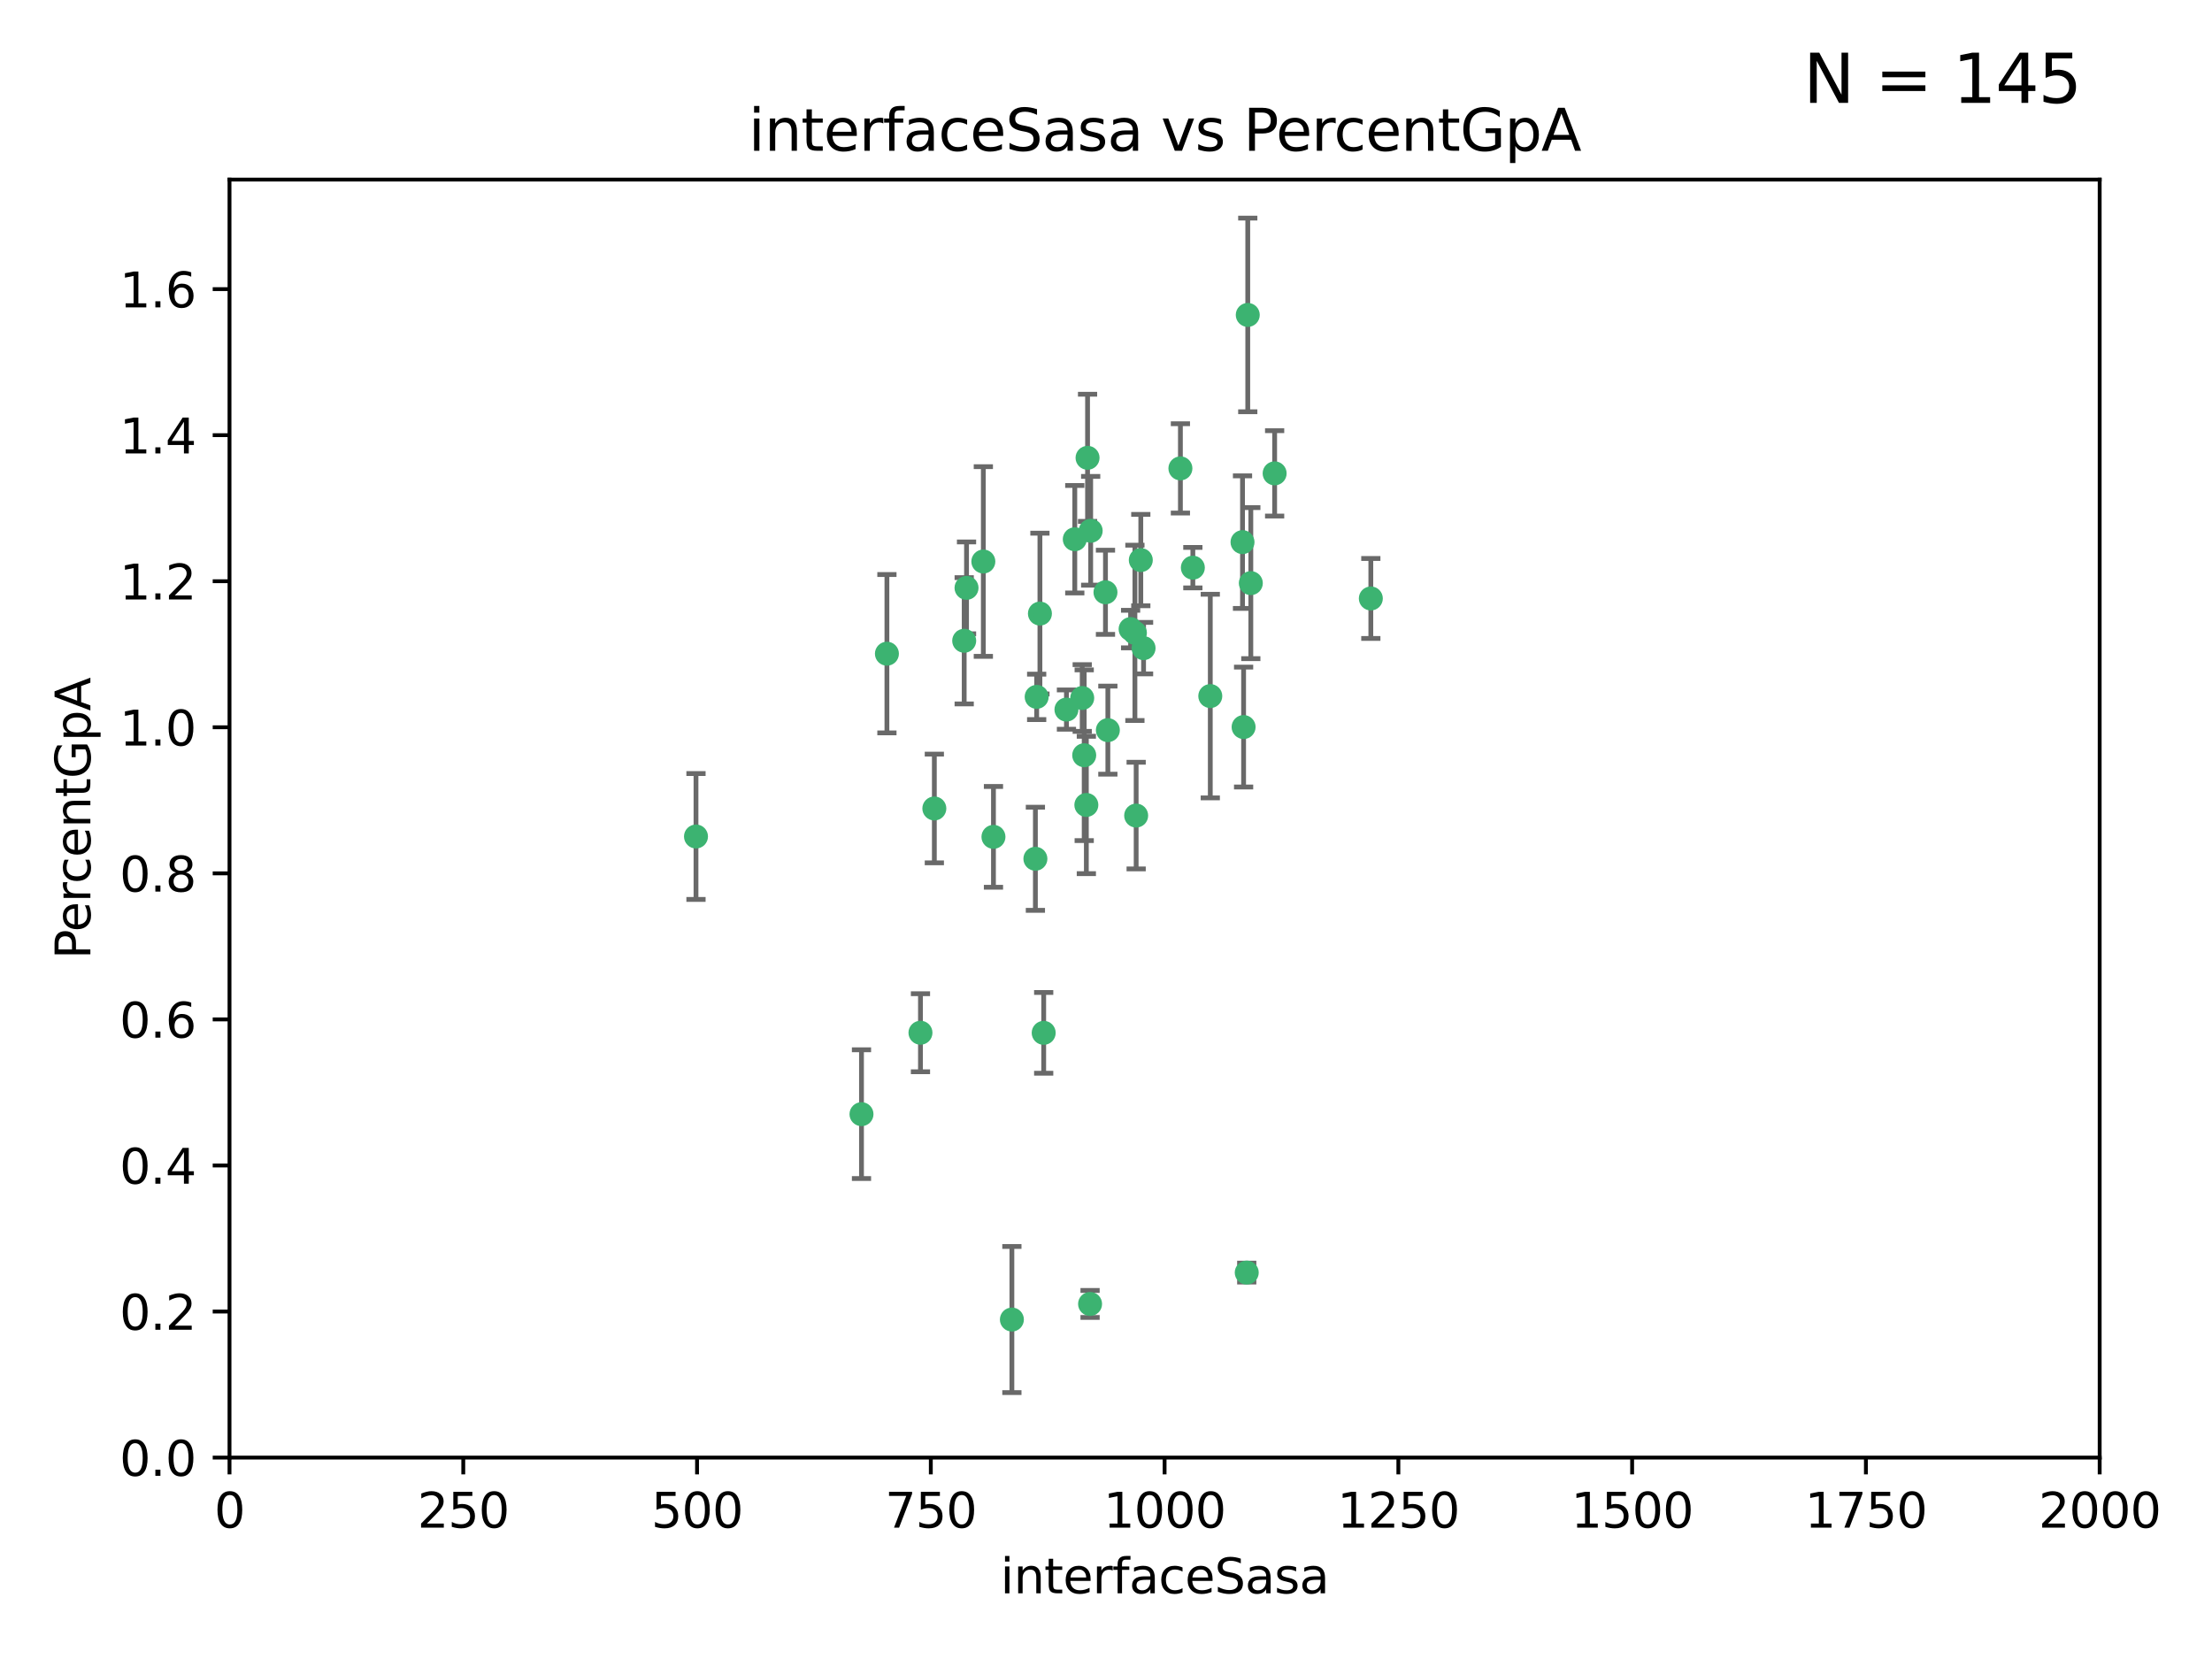 <?xml version="1.0" encoding="utf-8" standalone="no"?>
<!DOCTYPE svg PUBLIC "-//W3C//DTD SVG 1.1//EN"
  "http://www.w3.org/Graphics/SVG/1.1/DTD/svg11.dtd">
<svg xmlns:xlink="http://www.w3.org/1999/xlink" width="460.8pt" height="345.6pt" viewBox="0 0 460.8 345.6" xmlns="http://www.w3.org/2000/svg" version="1.1">
 <defs>
  <style type="text/css">*{stroke-linejoin: round; stroke-linecap: butt}</style>
 </defs>
 <g id="figure_1">
  <g id="patch_1">
   <path d="M 0 345.6 
L 460.8 345.6 
L 460.8 0 
L 0 0 
z
" style="fill: #ffffff"/>
  </g>
  <g id="axes_1">
   <g id="patch_2">
    <path d="M 47.81 303.64 
L 437.4 303.64 
L 437.4 37.411 
L 47.81 37.411 
z
" style="fill: #ffffff"/>
   </g>
   <g id="PathCollection_1">
    <defs>
     <path id="m6ff315166d" d="M 0 1.118 
C 0.297 1.118 0.581 1 0.791 0.791 
C 1 0.581 1.118 0.297 1.118 0 
C 1.118 -0.297 1 -0.581 0.791 -0.791 
C 0.581 -1 0.297 -1.118 0 -1.118 
C -0.297 -1.118 -0.581 -1 -0.791 -0.791 
C -1 -0.581 -1.118 -0.297 -1.118 0 
C -1.118 0.297 -1 0.581 -0.791 0.791 
C -0.581 1 -0.297 1.118 0 1.118 
z
" style="stroke: #3cb371"/>
    </defs>
    <g clip-path="url(#p2566c65683)">
     <use xlink:href="#m6ff315166d" x="258.839" y="112.935" style="fill: #3cb371; stroke: #3cb371"/>
     <use xlink:href="#m6ff315166d" x="235.526" y="131.048" style="fill: #3cb371; stroke: #3cb371"/>
     <use xlink:href="#m6ff315166d" x="265.53" y="98.611" style="fill: #3cb371; stroke: #3cb371"/>
     <use xlink:href="#m6ff315166d" x="225.86" y="157.33" style="fill: #3cb371; stroke: #3cb371"/>
     <use xlink:href="#m6ff315166d" x="259.065" y="151.457" style="fill: #3cb371; stroke: #3cb371"/>
     <use xlink:href="#m6ff315166d" x="259.932" y="65.606" style="fill: #3cb371; stroke: #3cb371"/>
     <use xlink:href="#m6ff315166d" x="216.635" y="127.82" style="fill: #3cb371; stroke: #3cb371"/>
     <use xlink:href="#m6ff315166d" x="222.161" y="147.818" style="fill: #3cb371; stroke: #3cb371"/>
     <use xlink:href="#m6ff315166d" x="238.226" y="135.021" style="fill: #3cb371; stroke: #3cb371"/>
     <use xlink:href="#m6ff315166d" x="236.422" y="131.834" style="fill: #3cb371; stroke: #3cb371"/>
     <use xlink:href="#m6ff315166d" x="226.558" y="95.371" style="fill: #3cb371; stroke: #3cb371"/>
     <use xlink:href="#m6ff315166d" x="248.492" y="118.255" style="fill: #3cb371; stroke: #3cb371"/>
     <use xlink:href="#m6ff315166d" x="223.897" y="112.334" style="fill: #3cb371; stroke: #3cb371"/>
     <use xlink:href="#m6ff315166d" x="225.446" y="145.408" style="fill: #3cb371; stroke: #3cb371"/>
     <use xlink:href="#m6ff315166d" x="230.29" y="123.385" style="fill: #3cb371; stroke: #3cb371"/>
     <use xlink:href="#m6ff315166d" x="200.86" y="133.482" style="fill: #3cb371; stroke: #3cb371"/>
     <use xlink:href="#m6ff315166d" x="217.42" y="215.161" style="fill: #3cb371; stroke: #3cb371"/>
     <use xlink:href="#m6ff315166d" x="237.649" y="116.673" style="fill: #3cb371; stroke: #3cb371"/>
     <use xlink:href="#m6ff315166d" x="259.72" y="265.1" style="fill: #3cb371; stroke: #3cb371"/>
     <use xlink:href="#m6ff315166d" x="204.848" y="116.973" style="fill: #3cb371; stroke: #3cb371"/>
     <use xlink:href="#m6ff315166d" x="245.901" y="97.572" style="fill: #3cb371; stroke: #3cb371"/>
     <use xlink:href="#m6ff315166d" x="285.569" y="124.669" style="fill: #3cb371; stroke: #3cb371"/>
     <use xlink:href="#m6ff315166d" x="215.957" y="145.171" style="fill: #3cb371; stroke: #3cb371"/>
     <use xlink:href="#m6ff315166d" x="194.641" y="168.419" style="fill: #3cb371; stroke: #3cb371"/>
     <use xlink:href="#m6ff315166d" x="191.75" y="215.139" style="fill: #3cb371; stroke: #3cb371"/>
     <use xlink:href="#m6ff315166d" x="184.761" y="136.178" style="fill: #3cb371; stroke: #3cb371"/>
     <use xlink:href="#m6ff315166d" x="215.692" y="178.897" style="fill: #3cb371; stroke: #3cb371"/>
     <use xlink:href="#m6ff315166d" x="227.208" y="110.571" style="fill: #3cb371; stroke: #3cb371"/>
     <use xlink:href="#m6ff315166d" x="260.569" y="121.476" style="fill: #3cb371; stroke: #3cb371"/>
     <use xlink:href="#m6ff315166d" x="227.082" y="271.637" style="fill: #3cb371; stroke: #3cb371"/>
     <use xlink:href="#m6ff315166d" x="230.787" y="152.103" style="fill: #3cb371; stroke: #3cb371"/>
     <use xlink:href="#m6ff315166d" x="236.683" y="169.899" style="fill: #3cb371; stroke: #3cb371"/>
     <use xlink:href="#m6ff315166d" x="206.956" y="174.332" style="fill: #3cb371; stroke: #3cb371"/>
     <use xlink:href="#m6ff315166d" x="210.795" y="274.884" style="fill: #3cb371; stroke: #3cb371"/>
     <use xlink:href="#m6ff315166d" x="179.464" y="232.101" style="fill: #3cb371; stroke: #3cb371"/>
     <use xlink:href="#m6ff315166d" x="226.307" y="167.688" style="fill: #3cb371; stroke: #3cb371"/>
     <use xlink:href="#m6ff315166d" x="201.345" y="122.465" style="fill: #3cb371; stroke: #3cb371"/>
     <use xlink:href="#m6ff315166d" x="252.125" y="145.004" style="fill: #3cb371; stroke: #3cb371"/>
     <use xlink:href="#m6ff315166d" x="144.987" y="174.257" style="fill: #3cb371; stroke: #3cb371"/>
    </g>
   </g>
   <g id="matplotlib.axis_1">
    <g id="xtick_1">
     <g id="line2d_1">
      <defs>
       <path id="mc813e46579" d="M 0 0 
L 0 3.5 
" style="stroke: #000000; stroke-width: 0.8"/>
      </defs>
      <g>
       <use xlink:href="#mc813e46579" x="47.81" y="303.64" style="stroke: #000000; stroke-width: 0.8"/>
      </g>
     </g>
     <g id="text_1">
      <!-- 0 -->
      <g transform="translate(44.629 318.238)scale(0.1 -0.1)">
       <defs>
        <path id="DejaVuSans-30" d="M 2034 4250 
Q 1547 4250 1301 3770 
Q 1056 3291 1056 2328 
Q 1056 1369 1301 889 
Q 1547 409 2034 409 
Q 2525 409 2770 889 
Q 3016 1369 3016 2328 
Q 3016 3291 2770 3770 
Q 2525 4250 2034 4250 
z
M 2034 4750 
Q 2819 4750 3233 4129 
Q 3647 3509 3647 2328 
Q 3647 1150 3233 529 
Q 2819 -91 2034 -91 
Q 1250 -91 836 529 
Q 422 1150 422 2328 
Q 422 3509 836 4129 
Q 1250 4750 2034 4750 
z
" transform="scale(0.016)"/>
       </defs>
       <use xlink:href="#DejaVuSans-30"/>
      </g>
     </g>
    </g>
    <g id="xtick_2">
     <g id="line2d_2">
      <g>
       <use xlink:href="#mc813e46579" x="96.509" y="303.64" style="stroke: #000000; stroke-width: 0.8"/>
      </g>
     </g>
     <g id="text_2">
      <!-- 250 -->
      <g transform="translate(86.965 318.238)scale(0.1 -0.1)">
       <defs>
        <path id="DejaVuSans-32" d="M 1228 531 
L 3431 531 
L 3431 0 
L 469 0 
L 469 531 
Q 828 903 1448 1529 
Q 2069 2156 2228 2338 
Q 2531 2678 2651 2914 
Q 2772 3150 2772 3378 
Q 2772 3750 2511 3984 
Q 2250 4219 1831 4219 
Q 1534 4219 1204 4116 
Q 875 4013 500 3803 
L 500 4441 
Q 881 4594 1212 4672 
Q 1544 4750 1819 4750 
Q 2544 4750 2975 4387 
Q 3406 4025 3406 3419 
Q 3406 3131 3298 2873 
Q 3191 2616 2906 2266 
Q 2828 2175 2409 1742 
Q 1991 1309 1228 531 
z
" transform="scale(0.016)"/>
        <path id="DejaVuSans-35" d="M 691 4666 
L 3169 4666 
L 3169 4134 
L 1269 4134 
L 1269 2991 
Q 1406 3038 1543 3061 
Q 1681 3084 1819 3084 
Q 2600 3084 3056 2656 
Q 3513 2228 3513 1497 
Q 3513 744 3044 326 
Q 2575 -91 1722 -91 
Q 1428 -91 1123 -41 
Q 819 9 494 109 
L 494 744 
Q 775 591 1075 516 
Q 1375 441 1709 441 
Q 2250 441 2565 725 
Q 2881 1009 2881 1497 
Q 2881 1984 2565 2268 
Q 2250 2553 1709 2553 
Q 1456 2553 1204 2497 
Q 953 2441 691 2322 
L 691 4666 
z
" transform="scale(0.016)"/>
       </defs>
       <use xlink:href="#DejaVuSans-32"/>
       <use xlink:href="#DejaVuSans-35" x="63.623"/>
       <use xlink:href="#DejaVuSans-30" x="127.246"/>
      </g>
     </g>
    </g>
    <g id="xtick_3">
     <g id="line2d_3">
      <g>
       <use xlink:href="#mc813e46579" x="145.208" y="303.64" style="stroke: #000000; stroke-width: 0.8"/>
      </g>
     </g>
     <g id="text_3">
      <!-- 500 -->
      <g transform="translate(135.664 318.238)scale(0.1 -0.1)">
       <use xlink:href="#DejaVuSans-35"/>
       <use xlink:href="#DejaVuSans-30" x="63.623"/>
       <use xlink:href="#DejaVuSans-30" x="127.246"/>
      </g>
     </g>
    </g>
    <g id="xtick_4">
     <g id="line2d_4">
      <g>
       <use xlink:href="#mc813e46579" x="193.906" y="303.64" style="stroke: #000000; stroke-width: 0.8"/>
      </g>
     </g>
     <g id="text_4">
      <!-- 750 -->
      <g transform="translate(184.363 318.238)scale(0.1 -0.1)">
       <defs>
        <path id="DejaVuSans-37" d="M 525 4666 
L 3525 4666 
L 3525 4397 
L 1831 0 
L 1172 0 
L 2766 4134 
L 525 4134 
L 525 4666 
z
" transform="scale(0.016)"/>
       </defs>
       <use xlink:href="#DejaVuSans-37"/>
       <use xlink:href="#DejaVuSans-35" x="63.623"/>
       <use xlink:href="#DejaVuSans-30" x="127.246"/>
      </g>
     </g>
    </g>
    <g id="xtick_5">
     <g id="line2d_5">
      <g>
       <use xlink:href="#mc813e46579" x="242.605" y="303.64" style="stroke: #000000; stroke-width: 0.8"/>
      </g>
     </g>
     <g id="text_5">
      <!-- 1000 -->
      <g transform="translate(229.88 318.238)scale(0.1 -0.1)">
       <defs>
        <path id="DejaVuSans-31" d="M 794 531 
L 1825 531 
L 1825 4091 
L 703 3866 
L 703 4441 
L 1819 4666 
L 2450 4666 
L 2450 531 
L 3481 531 
L 3481 0 
L 794 0 
L 794 531 
z
" transform="scale(0.016)"/>
       </defs>
       <use xlink:href="#DejaVuSans-31"/>
       <use xlink:href="#DejaVuSans-30" x="63.623"/>
       <use xlink:href="#DejaVuSans-30" x="127.246"/>
       <use xlink:href="#DejaVuSans-30" x="190.869"/>
      </g>
     </g>
    </g>
    <g id="xtick_6">
     <g id="line2d_6">
      <g>
       <use xlink:href="#mc813e46579" x="291.304" y="303.64" style="stroke: #000000; stroke-width: 0.8"/>
      </g>
     </g>
     <g id="text_6">
      <!-- 1250 -->
      <g transform="translate(278.579 318.238)scale(0.1 -0.1)">
       <use xlink:href="#DejaVuSans-31"/>
       <use xlink:href="#DejaVuSans-32" x="63.623"/>
       <use xlink:href="#DejaVuSans-35" x="127.246"/>
       <use xlink:href="#DejaVuSans-30" x="190.869"/>
      </g>
     </g>
    </g>
    <g id="xtick_7">
     <g id="line2d_7">
      <g>
       <use xlink:href="#mc813e46579" x="340.002" y="303.64" style="stroke: #000000; stroke-width: 0.8"/>
      </g>
     </g>
     <g id="text_7">
      <!-- 1500 -->
      <g transform="translate(327.277 318.238)scale(0.1 -0.1)">
       <use xlink:href="#DejaVuSans-31"/>
       <use xlink:href="#DejaVuSans-35" x="63.623"/>
       <use xlink:href="#DejaVuSans-30" x="127.246"/>
       <use xlink:href="#DejaVuSans-30" x="190.869"/>
      </g>
     </g>
    </g>
    <g id="xtick_8">
     <g id="line2d_8">
      <g>
       <use xlink:href="#mc813e46579" x="388.701" y="303.64" style="stroke: #000000; stroke-width: 0.8"/>
      </g>
     </g>
     <g id="text_8">
      <!-- 1750 -->
      <g transform="translate(375.976 318.238)scale(0.1 -0.1)">
       <use xlink:href="#DejaVuSans-31"/>
       <use xlink:href="#DejaVuSans-37" x="63.623"/>
       <use xlink:href="#DejaVuSans-35" x="127.246"/>
       <use xlink:href="#DejaVuSans-30" x="190.869"/>
      </g>
     </g>
    </g>
    <g id="xtick_9">
     <g id="line2d_9">
      <g>
       <use xlink:href="#mc813e46579" x="437.4" y="303.64" style="stroke: #000000; stroke-width: 0.8"/>
      </g>
     </g>
     <g id="text_9">
      <!-- 2000 -->
      <g transform="translate(424.675 318.238)scale(0.1 -0.1)">
       <use xlink:href="#DejaVuSans-32"/>
       <use xlink:href="#DejaVuSans-30" x="63.623"/>
       <use xlink:href="#DejaVuSans-30" x="127.246"/>
       <use xlink:href="#DejaVuSans-30" x="190.869"/>
      </g>
     </g>
    </g>
    <g id="text_10">
     <!-- interfaceSasa -->
     <g transform="translate(208.398 331.917)scale(0.1 -0.1)">
      <defs>
       <path id="DejaVuSans-69" d="M 603 3500 
L 1178 3500 
L 1178 0 
L 603 0 
L 603 3500 
z
M 603 4863 
L 1178 4863 
L 1178 4134 
L 603 4134 
L 603 4863 
z
" transform="scale(0.016)"/>
       <path id="DejaVuSans-6e" d="M 3513 2113 
L 3513 0 
L 2938 0 
L 2938 2094 
Q 2938 2591 2744 2837 
Q 2550 3084 2163 3084 
Q 1697 3084 1428 2787 
Q 1159 2491 1159 1978 
L 1159 0 
L 581 0 
L 581 3500 
L 1159 3500 
L 1159 2956 
Q 1366 3272 1645 3428 
Q 1925 3584 2291 3584 
Q 2894 3584 3203 3211 
Q 3513 2838 3513 2113 
z
" transform="scale(0.016)"/>
       <path id="DejaVuSans-74" d="M 1172 4494 
L 1172 3500 
L 2356 3500 
L 2356 3053 
L 1172 3053 
L 1172 1153 
Q 1172 725 1289 603 
Q 1406 481 1766 481 
L 2356 481 
L 2356 0 
L 1766 0 
Q 1100 0 847 248 
Q 594 497 594 1153 
L 594 3053 
L 172 3053 
L 172 3500 
L 594 3500 
L 594 4494 
L 1172 4494 
z
" transform="scale(0.016)"/>
       <path id="DejaVuSans-65" d="M 3597 1894 
L 3597 1613 
L 953 1613 
Q 991 1019 1311 708 
Q 1631 397 2203 397 
Q 2534 397 2845 478 
Q 3156 559 3463 722 
L 3463 178 
Q 3153 47 2828 -22 
Q 2503 -91 2169 -91 
Q 1331 -91 842 396 
Q 353 884 353 1716 
Q 353 2575 817 3079 
Q 1281 3584 2069 3584 
Q 2775 3584 3186 3129 
Q 3597 2675 3597 1894 
z
M 3022 2063 
Q 3016 2534 2758 2815 
Q 2500 3097 2075 3097 
Q 1594 3097 1305 2825 
Q 1016 2553 972 2059 
L 3022 2063 
z
" transform="scale(0.016)"/>
       <path id="DejaVuSans-72" d="M 2631 2963 
Q 2534 3019 2420 3045 
Q 2306 3072 2169 3072 
Q 1681 3072 1420 2755 
Q 1159 2438 1159 1844 
L 1159 0 
L 581 0 
L 581 3500 
L 1159 3500 
L 1159 2956 
Q 1341 3275 1631 3429 
Q 1922 3584 2338 3584 
Q 2397 3584 2469 3576 
Q 2541 3569 2628 3553 
L 2631 2963 
z
" transform="scale(0.016)"/>
       <path id="DejaVuSans-66" d="M 2375 4863 
L 2375 4384 
L 1825 4384 
Q 1516 4384 1395 4259 
Q 1275 4134 1275 3809 
L 1275 3500 
L 2222 3500 
L 2222 3053 
L 1275 3053 
L 1275 0 
L 697 0 
L 697 3053 
L 147 3053 
L 147 3500 
L 697 3500 
L 697 3744 
Q 697 4328 969 4595 
Q 1241 4863 1831 4863 
L 2375 4863 
z
" transform="scale(0.016)"/>
       <path id="DejaVuSans-61" d="M 2194 1759 
Q 1497 1759 1228 1600 
Q 959 1441 959 1056 
Q 959 750 1161 570 
Q 1363 391 1709 391 
Q 2188 391 2477 730 
Q 2766 1069 2766 1631 
L 2766 1759 
L 2194 1759 
z
M 3341 1997 
L 3341 0 
L 2766 0 
L 2766 531 
Q 2569 213 2275 61 
Q 1981 -91 1556 -91 
Q 1019 -91 701 211 
Q 384 513 384 1019 
Q 384 1609 779 1909 
Q 1175 2209 1959 2209 
L 2766 2209 
L 2766 2266 
Q 2766 2663 2505 2880 
Q 2244 3097 1772 3097 
Q 1472 3097 1187 3025 
Q 903 2953 641 2809 
L 641 3341 
Q 956 3463 1253 3523 
Q 1550 3584 1831 3584 
Q 2591 3584 2966 3190 
Q 3341 2797 3341 1997 
z
" transform="scale(0.016)"/>
       <path id="DejaVuSans-63" d="M 3122 3366 
L 3122 2828 
Q 2878 2963 2633 3030 
Q 2388 3097 2138 3097 
Q 1578 3097 1268 2742 
Q 959 2388 959 1747 
Q 959 1106 1268 751 
Q 1578 397 2138 397 
Q 2388 397 2633 464 
Q 2878 531 3122 666 
L 3122 134 
Q 2881 22 2623 -34 
Q 2366 -91 2075 -91 
Q 1284 -91 818 406 
Q 353 903 353 1747 
Q 353 2603 823 3093 
Q 1294 3584 2113 3584 
Q 2378 3584 2631 3529 
Q 2884 3475 3122 3366 
z
" transform="scale(0.016)"/>
       <path id="DejaVuSans-53" d="M 3425 4513 
L 3425 3897 
Q 3066 4069 2747 4153 
Q 2428 4238 2131 4238 
Q 1616 4238 1336 4038 
Q 1056 3838 1056 3469 
Q 1056 3159 1242 3001 
Q 1428 2844 1947 2747 
L 2328 2669 
Q 3034 2534 3370 2195 
Q 3706 1856 3706 1288 
Q 3706 609 3251 259 
Q 2797 -91 1919 -91 
Q 1588 -91 1214 -16 
Q 841 59 441 206 
L 441 856 
Q 825 641 1194 531 
Q 1563 422 1919 422 
Q 2459 422 2753 634 
Q 3047 847 3047 1241 
Q 3047 1584 2836 1778 
Q 2625 1972 2144 2069 
L 1759 2144 
Q 1053 2284 737 2584 
Q 422 2884 422 3419 
Q 422 4038 858 4394 
Q 1294 4750 2059 4750 
Q 2388 4750 2728 4690 
Q 3069 4631 3425 4513 
z
" transform="scale(0.016)"/>
       <path id="DejaVuSans-73" d="M 2834 3397 
L 2834 2853 
Q 2591 2978 2328 3040 
Q 2066 3103 1784 3103 
Q 1356 3103 1142 2972 
Q 928 2841 928 2578 
Q 928 2378 1081 2264 
Q 1234 2150 1697 2047 
L 1894 2003 
Q 2506 1872 2764 1633 
Q 3022 1394 3022 966 
Q 3022 478 2636 193 
Q 2250 -91 1575 -91 
Q 1294 -91 989 -36 
Q 684 19 347 128 
L 347 722 
Q 666 556 975 473 
Q 1284 391 1588 391 
Q 1994 391 2212 530 
Q 2431 669 2431 922 
Q 2431 1156 2273 1281 
Q 2116 1406 1581 1522 
L 1381 1569 
Q 847 1681 609 1914 
Q 372 2147 372 2553 
Q 372 3047 722 3315 
Q 1072 3584 1716 3584 
Q 2034 3584 2315 3537 
Q 2597 3491 2834 3397 
z
" transform="scale(0.016)"/>
      </defs>
      <use xlink:href="#DejaVuSans-69"/>
      <use xlink:href="#DejaVuSans-6e" x="27.783"/>
      <use xlink:href="#DejaVuSans-74" x="91.162"/>
      <use xlink:href="#DejaVuSans-65" x="130.371"/>
      <use xlink:href="#DejaVuSans-72" x="191.895"/>
      <use xlink:href="#DejaVuSans-66" x="233.008"/>
      <use xlink:href="#DejaVuSans-61" x="268.213"/>
      <use xlink:href="#DejaVuSans-63" x="329.492"/>
      <use xlink:href="#DejaVuSans-65" x="384.473"/>
      <use xlink:href="#DejaVuSans-53" x="445.996"/>
      <use xlink:href="#DejaVuSans-61" x="509.473"/>
      <use xlink:href="#DejaVuSans-73" x="570.752"/>
      <use xlink:href="#DejaVuSans-61" x="622.852"/>
     </g>
    </g>
   </g>
   <g id="matplotlib.axis_2">
    <g id="ytick_1">
     <g id="line2d_10">
      <defs>
       <path id="m5655b818b3" d="M 0 0 
L -3.5 0 
" style="stroke: #000000; stroke-width: 0.8"/>
      </defs>
      <g>
       <use xlink:href="#m5655b818b3" x="47.81" y="303.64" style="stroke: #000000; stroke-width: 0.8"/>
      </g>
     </g>
     <g id="text_11">
      <!-- 0.0 -->
      <g transform="translate(24.907 307.439)scale(0.1 -0.1)">
       <defs>
        <path id="DejaVuSans-2e" d="M 684 794 
L 1344 794 
L 1344 0 
L 684 0 
L 684 794 
z
" transform="scale(0.016)"/>
       </defs>
       <use xlink:href="#DejaVuSans-30"/>
       <use xlink:href="#DejaVuSans-2e" x="63.623"/>
       <use xlink:href="#DejaVuSans-30" x="95.41"/>
      </g>
     </g>
    </g>
    <g id="ytick_2">
     <g id="line2d_11">
      <g>
       <use xlink:href="#m5655b818b3" x="47.81" y="273.214" style="stroke: #000000; stroke-width: 0.8"/>
      </g>
     </g>
     <g id="text_12">
      <!-- 0.2 -->
      <g transform="translate(24.907 277.013)scale(0.1 -0.1)">
       <use xlink:href="#DejaVuSans-30"/>
       <use xlink:href="#DejaVuSans-2e" x="63.623"/>
       <use xlink:href="#DejaVuSans-32" x="95.41"/>
      </g>
     </g>
    </g>
    <g id="ytick_3">
     <g id="line2d_12">
      <g>
       <use xlink:href="#m5655b818b3" x="47.81" y="242.788" style="stroke: #000000; stroke-width: 0.8"/>
      </g>
     </g>
     <g id="text_13">
      <!-- 0.4 -->
      <g transform="translate(24.907 246.587)scale(0.1 -0.1)">
       <defs>
        <path id="DejaVuSans-34" d="M 2419 4116 
L 825 1625 
L 2419 1625 
L 2419 4116 
z
M 2253 4666 
L 3047 4666 
L 3047 1625 
L 3713 1625 
L 3713 1100 
L 3047 1100 
L 3047 0 
L 2419 0 
L 2419 1100 
L 313 1100 
L 313 1709 
L 2253 4666 
z
" transform="scale(0.016)"/>
       </defs>
       <use xlink:href="#DejaVuSans-30"/>
       <use xlink:href="#DejaVuSans-2e" x="63.623"/>
       <use xlink:href="#DejaVuSans-34" x="95.41"/>
      </g>
     </g>
    </g>
    <g id="ytick_4">
     <g id="line2d_13">
      <g>
       <use xlink:href="#m5655b818b3" x="47.81" y="212.362" style="stroke: #000000; stroke-width: 0.8"/>
      </g>
     </g>
     <g id="text_14">
      <!-- 0.6 -->
      <g transform="translate(24.907 216.161)scale(0.1 -0.1)">
       <defs>
        <path id="DejaVuSans-36" d="M 2113 2584 
Q 1688 2584 1439 2293 
Q 1191 2003 1191 1497 
Q 1191 994 1439 701 
Q 1688 409 2113 409 
Q 2538 409 2786 701 
Q 3034 994 3034 1497 
Q 3034 2003 2786 2293 
Q 2538 2584 2113 2584 
z
M 3366 4563 
L 3366 3988 
Q 3128 4100 2886 4159 
Q 2644 4219 2406 4219 
Q 1781 4219 1451 3797 
Q 1122 3375 1075 2522 
Q 1259 2794 1537 2939 
Q 1816 3084 2150 3084 
Q 2853 3084 3261 2657 
Q 3669 2231 3669 1497 
Q 3669 778 3244 343 
Q 2819 -91 2113 -91 
Q 1303 -91 875 529 
Q 447 1150 447 2328 
Q 447 3434 972 4092 
Q 1497 4750 2381 4750 
Q 2619 4750 2861 4703 
Q 3103 4656 3366 4563 
z
" transform="scale(0.016)"/>
       </defs>
       <use xlink:href="#DejaVuSans-30"/>
       <use xlink:href="#DejaVuSans-2e" x="63.623"/>
       <use xlink:href="#DejaVuSans-36" x="95.41"/>
      </g>
     </g>
    </g>
    <g id="ytick_5">
     <g id="line2d_14">
      <g>
       <use xlink:href="#m5655b818b3" x="47.81" y="181.935" style="stroke: #000000; stroke-width: 0.8"/>
      </g>
     </g>
     <g id="text_15">
      <!-- 0.8 -->
      <g transform="translate(24.907 185.735)scale(0.1 -0.1)">
       <defs>
        <path id="DejaVuSans-38" d="M 2034 2216 
Q 1584 2216 1326 1975 
Q 1069 1734 1069 1313 
Q 1069 891 1326 650 
Q 1584 409 2034 409 
Q 2484 409 2743 651 
Q 3003 894 3003 1313 
Q 3003 1734 2745 1975 
Q 2488 2216 2034 2216 
z
M 1403 2484 
Q 997 2584 770 2862 
Q 544 3141 544 3541 
Q 544 4100 942 4425 
Q 1341 4750 2034 4750 
Q 2731 4750 3128 4425 
Q 3525 4100 3525 3541 
Q 3525 3141 3298 2862 
Q 3072 2584 2669 2484 
Q 3125 2378 3379 2068 
Q 3634 1759 3634 1313 
Q 3634 634 3220 271 
Q 2806 -91 2034 -91 
Q 1263 -91 848 271 
Q 434 634 434 1313 
Q 434 1759 690 2068 
Q 947 2378 1403 2484 
z
M 1172 3481 
Q 1172 3119 1398 2916 
Q 1625 2713 2034 2713 
Q 2441 2713 2670 2916 
Q 2900 3119 2900 3481 
Q 2900 3844 2670 4047 
Q 2441 4250 2034 4250 
Q 1625 4250 1398 4047 
Q 1172 3844 1172 3481 
z
" transform="scale(0.016)"/>
       </defs>
       <use xlink:href="#DejaVuSans-30"/>
       <use xlink:href="#DejaVuSans-2e" x="63.623"/>
       <use xlink:href="#DejaVuSans-38" x="95.41"/>
      </g>
     </g>
    </g>
    <g id="ytick_6">
     <g id="line2d_15">
      <g>
       <use xlink:href="#m5655b818b3" x="47.81" y="151.509" style="stroke: #000000; stroke-width: 0.8"/>
      </g>
     </g>
     <g id="text_16">
      <!-- 1.0 -->
      <g transform="translate(24.907 155.308)scale(0.1 -0.1)">
       <use xlink:href="#DejaVuSans-31"/>
       <use xlink:href="#DejaVuSans-2e" x="63.623"/>
       <use xlink:href="#DejaVuSans-30" x="95.41"/>
      </g>
     </g>
    </g>
    <g id="ytick_7">
     <g id="line2d_16">
      <g>
       <use xlink:href="#m5655b818b3" x="47.81" y="121.083" style="stroke: #000000; stroke-width: 0.8"/>
      </g>
     </g>
     <g id="text_17">
      <!-- 1.2 -->
      <g transform="translate(24.907 124.882)scale(0.1 -0.1)">
       <use xlink:href="#DejaVuSans-31"/>
       <use xlink:href="#DejaVuSans-2e" x="63.623"/>
       <use xlink:href="#DejaVuSans-32" x="95.41"/>
      </g>
     </g>
    </g>
    <g id="ytick_8">
     <g id="line2d_17">
      <g>
       <use xlink:href="#m5655b818b3" x="47.81" y="90.657" style="stroke: #000000; stroke-width: 0.8"/>
      </g>
     </g>
     <g id="text_18">
      <!-- 1.4 -->
      <g transform="translate(24.907 94.456)scale(0.1 -0.1)">
       <use xlink:href="#DejaVuSans-31"/>
       <use xlink:href="#DejaVuSans-2e" x="63.623"/>
       <use xlink:href="#DejaVuSans-34" x="95.41"/>
      </g>
     </g>
    </g>
    <g id="ytick_9">
     <g id="line2d_18">
      <g>
       <use xlink:href="#m5655b818b3" x="47.81" y="60.231" style="stroke: #000000; stroke-width: 0.8"/>
      </g>
     </g>
     <g id="text_19">
      <!-- 1.6 -->
      <g transform="translate(24.907 64.03)scale(0.1 -0.1)">
       <use xlink:href="#DejaVuSans-31"/>
       <use xlink:href="#DejaVuSans-2e" x="63.623"/>
       <use xlink:href="#DejaVuSans-36" x="95.41"/>
      </g>
     </g>
    </g>
    <g id="text_20">
     <!-- PercentGpA -->
     <g transform="translate(18.827 199.802)rotate(-90)scale(0.1 -0.1)">
      <defs>
       <path id="DejaVuSans-50" d="M 1259 4147 
L 1259 2394 
L 2053 2394 
Q 2494 2394 2734 2622 
Q 2975 2850 2975 3272 
Q 2975 3691 2734 3919 
Q 2494 4147 2053 4147 
L 1259 4147 
z
M 628 4666 
L 2053 4666 
Q 2838 4666 3239 4311 
Q 3641 3956 3641 3272 
Q 3641 2581 3239 2228 
Q 2838 1875 2053 1875 
L 1259 1875 
L 1259 0 
L 628 0 
L 628 4666 
z
" transform="scale(0.016)"/>
       <path id="DejaVuSans-47" d="M 3809 666 
L 3809 1919 
L 2778 1919 
L 2778 2438 
L 4434 2438 
L 4434 434 
Q 4069 175 3628 42 
Q 3188 -91 2688 -91 
Q 1594 -91 976 548 
Q 359 1188 359 2328 
Q 359 3472 976 4111 
Q 1594 4750 2688 4750 
Q 3144 4750 3555 4637 
Q 3966 4525 4313 4306 
L 4313 3634 
Q 3963 3931 3569 4081 
Q 3175 4231 2741 4231 
Q 1884 4231 1454 3753 
Q 1025 3275 1025 2328 
Q 1025 1384 1454 906 
Q 1884 428 2741 428 
Q 3075 428 3337 486 
Q 3600 544 3809 666 
z
" transform="scale(0.016)"/>
       <path id="DejaVuSans-70" d="M 1159 525 
L 1159 -1331 
L 581 -1331 
L 581 3500 
L 1159 3500 
L 1159 2969 
Q 1341 3281 1617 3432 
Q 1894 3584 2278 3584 
Q 2916 3584 3314 3078 
Q 3713 2572 3713 1747 
Q 3713 922 3314 415 
Q 2916 -91 2278 -91 
Q 1894 -91 1617 61 
Q 1341 213 1159 525 
z
M 3116 1747 
Q 3116 2381 2855 2742 
Q 2594 3103 2138 3103 
Q 1681 3103 1420 2742 
Q 1159 2381 1159 1747 
Q 1159 1113 1420 752 
Q 1681 391 2138 391 
Q 2594 391 2855 752 
Q 3116 1113 3116 1747 
z
" transform="scale(0.016)"/>
       <path id="DejaVuSans-41" d="M 2188 4044 
L 1331 1722 
L 3047 1722 
L 2188 4044 
z
M 1831 4666 
L 2547 4666 
L 4325 0 
L 3669 0 
L 3244 1197 
L 1141 1197 
L 716 0 
L 50 0 
L 1831 4666 
z
" transform="scale(0.016)"/>
      </defs>
      <use xlink:href="#DejaVuSans-50"/>
      <use xlink:href="#DejaVuSans-65" x="56.678"/>
      <use xlink:href="#DejaVuSans-72" x="118.201"/>
      <use xlink:href="#DejaVuSans-63" x="157.064"/>
      <use xlink:href="#DejaVuSans-65" x="212.045"/>
      <use xlink:href="#DejaVuSans-6e" x="273.568"/>
      <use xlink:href="#DejaVuSans-74" x="336.947"/>
      <use xlink:href="#DejaVuSans-47" x="376.156"/>
      <use xlink:href="#DejaVuSans-70" x="453.646"/>
      <use xlink:href="#DejaVuSans-41" x="517.123"/>
     </g>
    </g>
   </g>
   <g id="LineCollection_1">
    <path d="M 258.839 126.742 
L 258.839 99.128 
" clip-path="url(#p2566c65683)" style="fill: none; stroke: #696969"/>
    <path d="M 235.526 134.958 
L 235.526 127.138 
" clip-path="url(#p2566c65683)" style="fill: none; stroke: #696969"/>
    <path d="M 265.53 107.5 
L 265.53 89.723 
" clip-path="url(#p2566c65683)" style="fill: none; stroke: #696969"/>
    <path d="M 225.86 175.107 
L 225.86 139.552 
" clip-path="url(#p2566c65683)" style="fill: none; stroke: #696969"/>
    <path d="M 259.065 163.945 
L 259.065 138.968 
" clip-path="url(#p2566c65683)" style="fill: none; stroke: #696969"/>
    <path d="M 259.932 85.777 
L 259.932 45.434 
" clip-path="url(#p2566c65683)" style="fill: none; stroke: #696969"/>
    <path d="M 216.635 144.568 
L 216.635 111.073 
" clip-path="url(#p2566c65683)" style="fill: none; stroke: #696969"/>
    <path d="M 222.161 151.909 
L 222.161 143.727 
" clip-path="url(#p2566c65683)" style="fill: none; stroke: #696969"/>
    <path d="M 238.226 140.382 
L 238.226 129.659 
" clip-path="url(#p2566c65683)" style="fill: none; stroke: #696969"/>
    <path d="M 236.422 150.092 
L 236.422 113.575 
" clip-path="url(#p2566c65683)" style="fill: none; stroke: #696969"/>
    <path d="M 226.558 108.615 
L 226.558 82.127 
" clip-path="url(#p2566c65683)" style="fill: none; stroke: #696969"/>
    <path d="M 248.492 122.472 
L 248.492 114.039 
" clip-path="url(#p2566c65683)" style="fill: none; stroke: #696969"/>
    <path d="M 223.897 123.529 
L 223.897 101.139 
" clip-path="url(#p2566c65683)" style="fill: none; stroke: #696969"/>
    <path d="M 225.446 152.361 
L 225.446 138.456 
" clip-path="url(#p2566c65683)" style="fill: none; stroke: #696969"/>
    <path d="M 230.29 132.151 
L 230.29 114.62 
" clip-path="url(#p2566c65683)" style="fill: none; stroke: #696969"/>
    <path d="M 200.86 146.637 
L 200.86 120.327 
" clip-path="url(#p2566c65683)" style="fill: none; stroke: #696969"/>
    <path d="M 217.42 223.572 
L 217.42 206.751 
" clip-path="url(#p2566c65683)" style="fill: none; stroke: #696969"/>
    <path d="M 237.649 126.191 
L 237.649 107.154 
" clip-path="url(#p2566c65683)" style="fill: none; stroke: #696969"/>
    <path d="M 259.72 267.073 
L 259.72 263.128 
" clip-path="url(#p2566c65683)" style="fill: none; stroke: #696969"/>
    <path d="M 204.848 136.73 
L 204.848 97.216 
" clip-path="url(#p2566c65683)" style="fill: none; stroke: #696969"/>
    <path d="M 245.901 106.878 
L 245.901 88.267 
" clip-path="url(#p2566c65683)" style="fill: none; stroke: #696969"/>
    <path d="M 285.569 132.997 
L 285.569 116.341 
" clip-path="url(#p2566c65683)" style="fill: none; stroke: #696969"/>
    <path d="M 215.957 149.901 
L 215.957 140.441 
" clip-path="url(#p2566c65683)" style="fill: none; stroke: #696969"/>
    <path d="M 194.641 179.743 
L 194.641 157.094 
" clip-path="url(#p2566c65683)" style="fill: none; stroke: #696969"/>
    <path d="M 191.75 223.268 
L 191.75 207.01 
" clip-path="url(#p2566c65683)" style="fill: none; stroke: #696969"/>
    <path d="M 184.761 152.672 
L 184.761 119.684 
" clip-path="url(#p2566c65683)" style="fill: none; stroke: #696969"/>
    <path d="M 215.692 189.642 
L 215.692 168.152 
" clip-path="url(#p2566c65683)" style="fill: none; stroke: #696969"/>
    <path d="M 227.208 121.897 
L 227.208 99.245 
" clip-path="url(#p2566c65683)" style="fill: none; stroke: #696969"/>
    <path d="M 260.569 137.206 
L 260.569 105.745 
" clip-path="url(#p2566c65683)" style="fill: none; stroke: #696969"/>
    <path d="M 227.082 274.448 
L 227.082 268.825 
" clip-path="url(#p2566c65683)" style="fill: none; stroke: #696969"/>
    <path d="M 230.787 161.277 
L 230.787 142.929 
" clip-path="url(#p2566c65683)" style="fill: none; stroke: #696969"/>
    <path d="M 236.683 181.006 
L 236.683 158.792 
" clip-path="url(#p2566c65683)" style="fill: none; stroke: #696969"/>
    <path d="M 206.956 184.828 
L 206.956 163.836 
" clip-path="url(#p2566c65683)" style="fill: none; stroke: #696969"/>
    <path d="M 210.795 290.105 
L 210.795 259.662 
" clip-path="url(#p2566c65683)" style="fill: none; stroke: #696969"/>
    <path d="M 179.464 245.512 
L 179.464 218.691 
" clip-path="url(#p2566c65683)" style="fill: none; stroke: #696969"/>
    <path d="M 226.307 181.997 
L 226.307 153.38 
" clip-path="url(#p2566c65683)" style="fill: none; stroke: #696969"/>
    <path d="M 201.345 132.034 
L 201.345 112.895 
" clip-path="url(#p2566c65683)" style="fill: none; stroke: #696969"/>
    <path d="M 252.125 166.212 
L 252.125 123.796 
" clip-path="url(#p2566c65683)" style="fill: none; stroke: #696969"/>
    <path d="M 144.987 187.369 
L 144.987 161.144 
" clip-path="url(#p2566c65683)" style="fill: none; stroke: #696969"/>
   </g>
   <g id="line2d_19">
    <defs>
     <path id="m7ef4e846df" d="M 2 0 
L -2 -0 
" style="stroke: #696969"/>
    </defs>
    <g clip-path="url(#p2566c65683)">
     <use xlink:href="#m7ef4e846df" x="258.839" y="126.742" style="fill: #696969; stroke: #696969"/>
     <use xlink:href="#m7ef4e846df" x="235.526" y="134.958" style="fill: #696969; stroke: #696969"/>
     <use xlink:href="#m7ef4e846df" x="265.53" y="107.5" style="fill: #696969; stroke: #696969"/>
     <use xlink:href="#m7ef4e846df" x="225.86" y="175.107" style="fill: #696969; stroke: #696969"/>
     <use xlink:href="#m7ef4e846df" x="259.065" y="163.945" style="fill: #696969; stroke: #696969"/>
     <use xlink:href="#m7ef4e846df" x="259.932" y="85.777" style="fill: #696969; stroke: #696969"/>
     <use xlink:href="#m7ef4e846df" x="216.635" y="144.568" style="fill: #696969; stroke: #696969"/>
     <use xlink:href="#m7ef4e846df" x="222.161" y="151.909" style="fill: #696969; stroke: #696969"/>
     <use xlink:href="#m7ef4e846df" x="238.226" y="140.382" style="fill: #696969; stroke: #696969"/>
     <use xlink:href="#m7ef4e846df" x="236.422" y="150.092" style="fill: #696969; stroke: #696969"/>
     <use xlink:href="#m7ef4e846df" x="226.558" y="108.615" style="fill: #696969; stroke: #696969"/>
     <use xlink:href="#m7ef4e846df" x="248.492" y="122.472" style="fill: #696969; stroke: #696969"/>
     <use xlink:href="#m7ef4e846df" x="223.897" y="123.529" style="fill: #696969; stroke: #696969"/>
     <use xlink:href="#m7ef4e846df" x="225.446" y="152.361" style="fill: #696969; stroke: #696969"/>
     <use xlink:href="#m7ef4e846df" x="230.29" y="132.151" style="fill: #696969; stroke: #696969"/>
     <use xlink:href="#m7ef4e846df" x="200.86" y="146.637" style="fill: #696969; stroke: #696969"/>
     <use xlink:href="#m7ef4e846df" x="217.42" y="223.572" style="fill: #696969; stroke: #696969"/>
     <use xlink:href="#m7ef4e846df" x="237.649" y="126.191" style="fill: #696969; stroke: #696969"/>
     <use xlink:href="#m7ef4e846df" x="259.72" y="267.073" style="fill: #696969; stroke: #696969"/>
     <use xlink:href="#m7ef4e846df" x="204.848" y="136.73" style="fill: #696969; stroke: #696969"/>
     <use xlink:href="#m7ef4e846df" x="245.901" y="106.878" style="fill: #696969; stroke: #696969"/>
     <use xlink:href="#m7ef4e846df" x="285.569" y="132.997" style="fill: #696969; stroke: #696969"/>
     <use xlink:href="#m7ef4e846df" x="215.957" y="149.901" style="fill: #696969; stroke: #696969"/>
     <use xlink:href="#m7ef4e846df" x="194.641" y="179.743" style="fill: #696969; stroke: #696969"/>
     <use xlink:href="#m7ef4e846df" x="191.75" y="223.268" style="fill: #696969; stroke: #696969"/>
     <use xlink:href="#m7ef4e846df" x="184.761" y="152.672" style="fill: #696969; stroke: #696969"/>
     <use xlink:href="#m7ef4e846df" x="215.692" y="189.642" style="fill: #696969; stroke: #696969"/>
     <use xlink:href="#m7ef4e846df" x="227.208" y="121.897" style="fill: #696969; stroke: #696969"/>
     <use xlink:href="#m7ef4e846df" x="260.569" y="137.206" style="fill: #696969; stroke: #696969"/>
     <use xlink:href="#m7ef4e846df" x="227.082" y="274.448" style="fill: #696969; stroke: #696969"/>
     <use xlink:href="#m7ef4e846df" x="230.787" y="161.277" style="fill: #696969; stroke: #696969"/>
     <use xlink:href="#m7ef4e846df" x="236.683" y="181.006" style="fill: #696969; stroke: #696969"/>
     <use xlink:href="#m7ef4e846df" x="206.956" y="184.828" style="fill: #696969; stroke: #696969"/>
     <use xlink:href="#m7ef4e846df" x="210.795" y="290.105" style="fill: #696969; stroke: #696969"/>
     <use xlink:href="#m7ef4e846df" x="179.464" y="245.512" style="fill: #696969; stroke: #696969"/>
     <use xlink:href="#m7ef4e846df" x="226.307" y="181.997" style="fill: #696969; stroke: #696969"/>
     <use xlink:href="#m7ef4e846df" x="201.345" y="132.034" style="fill: #696969; stroke: #696969"/>
     <use xlink:href="#m7ef4e846df" x="252.125" y="166.212" style="fill: #696969; stroke: #696969"/>
     <use xlink:href="#m7ef4e846df" x="144.987" y="187.369" style="fill: #696969; stroke: #696969"/>
    </g>
   </g>
   <g id="line2d_20">
    <g clip-path="url(#p2566c65683)">
     <use xlink:href="#m7ef4e846df" x="258.839" y="99.128" style="fill: #696969; stroke: #696969"/>
     <use xlink:href="#m7ef4e846df" x="235.526" y="127.138" style="fill: #696969; stroke: #696969"/>
     <use xlink:href="#m7ef4e846df" x="265.53" y="89.723" style="fill: #696969; stroke: #696969"/>
     <use xlink:href="#m7ef4e846df" x="225.86" y="139.552" style="fill: #696969; stroke: #696969"/>
     <use xlink:href="#m7ef4e846df" x="259.065" y="138.968" style="fill: #696969; stroke: #696969"/>
     <use xlink:href="#m7ef4e846df" x="259.932" y="45.434" style="fill: #696969; stroke: #696969"/>
     <use xlink:href="#m7ef4e846df" x="216.635" y="111.073" style="fill: #696969; stroke: #696969"/>
     <use xlink:href="#m7ef4e846df" x="222.161" y="143.727" style="fill: #696969; stroke: #696969"/>
     <use xlink:href="#m7ef4e846df" x="238.226" y="129.659" style="fill: #696969; stroke: #696969"/>
     <use xlink:href="#m7ef4e846df" x="236.422" y="113.575" style="fill: #696969; stroke: #696969"/>
     <use xlink:href="#m7ef4e846df" x="226.558" y="82.127" style="fill: #696969; stroke: #696969"/>
     <use xlink:href="#m7ef4e846df" x="248.492" y="114.039" style="fill: #696969; stroke: #696969"/>
     <use xlink:href="#m7ef4e846df" x="223.897" y="101.139" style="fill: #696969; stroke: #696969"/>
     <use xlink:href="#m7ef4e846df" x="225.446" y="138.456" style="fill: #696969; stroke: #696969"/>
     <use xlink:href="#m7ef4e846df" x="230.29" y="114.62" style="fill: #696969; stroke: #696969"/>
     <use xlink:href="#m7ef4e846df" x="200.86" y="120.327" style="fill: #696969; stroke: #696969"/>
     <use xlink:href="#m7ef4e846df" x="217.42" y="206.751" style="fill: #696969; stroke: #696969"/>
     <use xlink:href="#m7ef4e846df" x="237.649" y="107.154" style="fill: #696969; stroke: #696969"/>
     <use xlink:href="#m7ef4e846df" x="259.72" y="263.128" style="fill: #696969; stroke: #696969"/>
     <use xlink:href="#m7ef4e846df" x="204.848" y="97.216" style="fill: #696969; stroke: #696969"/>
     <use xlink:href="#m7ef4e846df" x="245.901" y="88.267" style="fill: #696969; stroke: #696969"/>
     <use xlink:href="#m7ef4e846df" x="285.569" y="116.341" style="fill: #696969; stroke: #696969"/>
     <use xlink:href="#m7ef4e846df" x="215.957" y="140.441" style="fill: #696969; stroke: #696969"/>
     <use xlink:href="#m7ef4e846df" x="194.641" y="157.094" style="fill: #696969; stroke: #696969"/>
     <use xlink:href="#m7ef4e846df" x="191.75" y="207.01" style="fill: #696969; stroke: #696969"/>
     <use xlink:href="#m7ef4e846df" x="184.761" y="119.684" style="fill: #696969; stroke: #696969"/>
     <use xlink:href="#m7ef4e846df" x="215.692" y="168.152" style="fill: #696969; stroke: #696969"/>
     <use xlink:href="#m7ef4e846df" x="227.208" y="99.245" style="fill: #696969; stroke: #696969"/>
     <use xlink:href="#m7ef4e846df" x="260.569" y="105.745" style="fill: #696969; stroke: #696969"/>
     <use xlink:href="#m7ef4e846df" x="227.082" y="268.825" style="fill: #696969; stroke: #696969"/>
     <use xlink:href="#m7ef4e846df" x="230.787" y="142.929" style="fill: #696969; stroke: #696969"/>
     <use xlink:href="#m7ef4e846df" x="236.683" y="158.792" style="fill: #696969; stroke: #696969"/>
     <use xlink:href="#m7ef4e846df" x="206.956" y="163.836" style="fill: #696969; stroke: #696969"/>
     <use xlink:href="#m7ef4e846df" x="210.795" y="259.662" style="fill: #696969; stroke: #696969"/>
     <use xlink:href="#m7ef4e846df" x="179.464" y="218.691" style="fill: #696969; stroke: #696969"/>
     <use xlink:href="#m7ef4e846df" x="226.307" y="153.38" style="fill: #696969; stroke: #696969"/>
     <use xlink:href="#m7ef4e846df" x="201.345" y="112.895" style="fill: #696969; stroke: #696969"/>
     <use xlink:href="#m7ef4e846df" x="252.125" y="123.796" style="fill: #696969; stroke: #696969"/>
     <use xlink:href="#m7ef4e846df" x="144.987" y="161.144" style="fill: #696969; stroke: #696969"/>
    </g>
   </g>
   <g id="line2d_21">
    <defs>
     <path id="mee5d2da143" d="M 0 2 
C 0.53 2 1.039 1.789 1.414 1.414 
C 1.789 1.039 2 0.53 2 0 
C 2 -0.53 1.789 -1.039 1.414 -1.414 
C 1.039 -1.789 0.53 -2 0 -2 
C -0.53 -2 -1.039 -1.789 -1.414 -1.414 
C -1.789 -1.039 -2 -0.53 -2 0 
C -2 0.53 -1.789 1.039 -1.414 1.414 
C -1.039 1.789 -0.53 2 0 2 
z
" style="stroke: #3cb371"/>
    </defs>
    <g clip-path="url(#p2566c65683)">
     <use xlink:href="#mee5d2da143" x="258.839" y="112.935" style="fill: #3cb371; stroke: #3cb371"/>
     <use xlink:href="#mee5d2da143" x="235.526" y="131.048" style="fill: #3cb371; stroke: #3cb371"/>
     <use xlink:href="#mee5d2da143" x="265.53" y="98.611" style="fill: #3cb371; stroke: #3cb371"/>
     <use xlink:href="#mee5d2da143" x="225.86" y="157.33" style="fill: #3cb371; stroke: #3cb371"/>
     <use xlink:href="#mee5d2da143" x="259.065" y="151.457" style="fill: #3cb371; stroke: #3cb371"/>
     <use xlink:href="#mee5d2da143" x="259.932" y="65.606" style="fill: #3cb371; stroke: #3cb371"/>
     <use xlink:href="#mee5d2da143" x="216.635" y="127.82" style="fill: #3cb371; stroke: #3cb371"/>
     <use xlink:href="#mee5d2da143" x="222.161" y="147.818" style="fill: #3cb371; stroke: #3cb371"/>
     <use xlink:href="#mee5d2da143" x="238.226" y="135.021" style="fill: #3cb371; stroke: #3cb371"/>
     <use xlink:href="#mee5d2da143" x="236.422" y="131.834" style="fill: #3cb371; stroke: #3cb371"/>
     <use xlink:href="#mee5d2da143" x="226.558" y="95.371" style="fill: #3cb371; stroke: #3cb371"/>
     <use xlink:href="#mee5d2da143" x="248.492" y="118.255" style="fill: #3cb371; stroke: #3cb371"/>
     <use xlink:href="#mee5d2da143" x="223.897" y="112.334" style="fill: #3cb371; stroke: #3cb371"/>
     <use xlink:href="#mee5d2da143" x="225.446" y="145.408" style="fill: #3cb371; stroke: #3cb371"/>
     <use xlink:href="#mee5d2da143" x="230.29" y="123.385" style="fill: #3cb371; stroke: #3cb371"/>
     <use xlink:href="#mee5d2da143" x="200.86" y="133.482" style="fill: #3cb371; stroke: #3cb371"/>
     <use xlink:href="#mee5d2da143" x="217.42" y="215.161" style="fill: #3cb371; stroke: #3cb371"/>
     <use xlink:href="#mee5d2da143" x="237.649" y="116.673" style="fill: #3cb371; stroke: #3cb371"/>
     <use xlink:href="#mee5d2da143" x="259.72" y="265.1" style="fill: #3cb371; stroke: #3cb371"/>
     <use xlink:href="#mee5d2da143" x="204.848" y="116.973" style="fill: #3cb371; stroke: #3cb371"/>
     <use xlink:href="#mee5d2da143" x="245.901" y="97.572" style="fill: #3cb371; stroke: #3cb371"/>
     <use xlink:href="#mee5d2da143" x="285.569" y="124.669" style="fill: #3cb371; stroke: #3cb371"/>
     <use xlink:href="#mee5d2da143" x="215.957" y="145.171" style="fill: #3cb371; stroke: #3cb371"/>
     <use xlink:href="#mee5d2da143" x="194.641" y="168.419" style="fill: #3cb371; stroke: #3cb371"/>
     <use xlink:href="#mee5d2da143" x="191.75" y="215.139" style="fill: #3cb371; stroke: #3cb371"/>
     <use xlink:href="#mee5d2da143" x="184.761" y="136.178" style="fill: #3cb371; stroke: #3cb371"/>
     <use xlink:href="#mee5d2da143" x="215.692" y="178.897" style="fill: #3cb371; stroke: #3cb371"/>
     <use xlink:href="#mee5d2da143" x="227.208" y="110.571" style="fill: #3cb371; stroke: #3cb371"/>
     <use xlink:href="#mee5d2da143" x="260.569" y="121.476" style="fill: #3cb371; stroke: #3cb371"/>
     <use xlink:href="#mee5d2da143" x="227.082" y="271.637" style="fill: #3cb371; stroke: #3cb371"/>
     <use xlink:href="#mee5d2da143" x="230.787" y="152.103" style="fill: #3cb371; stroke: #3cb371"/>
     <use xlink:href="#mee5d2da143" x="236.683" y="169.899" style="fill: #3cb371; stroke: #3cb371"/>
     <use xlink:href="#mee5d2da143" x="206.956" y="174.332" style="fill: #3cb371; stroke: #3cb371"/>
     <use xlink:href="#mee5d2da143" x="210.795" y="274.884" style="fill: #3cb371; stroke: #3cb371"/>
     <use xlink:href="#mee5d2da143" x="179.464" y="232.101" style="fill: #3cb371; stroke: #3cb371"/>
     <use xlink:href="#mee5d2da143" x="226.307" y="167.688" style="fill: #3cb371; stroke: #3cb371"/>
     <use xlink:href="#mee5d2da143" x="201.345" y="122.465" style="fill: #3cb371; stroke: #3cb371"/>
     <use xlink:href="#mee5d2da143" x="252.125" y="145.004" style="fill: #3cb371; stroke: #3cb371"/>
     <use xlink:href="#mee5d2da143" x="144.987" y="174.257" style="fill: #3cb371; stroke: #3cb371"/>
    </g>
   </g>
   <g id="patch_3">
    <path d="M 47.81 303.64 
L 47.81 37.411 
" style="fill: none; stroke: #000000; stroke-width: 0.8; stroke-linejoin: miter; stroke-linecap: square"/>
   </g>
   <g id="patch_4">
    <path d="M 437.4 303.64 
L 437.4 37.411 
" style="fill: none; stroke: #000000; stroke-width: 0.8; stroke-linejoin: miter; stroke-linecap: square"/>
   </g>
   <g id="patch_5">
    <path d="M 47.81 303.64 
L 437.4 303.64 
" style="fill: none; stroke: #000000; stroke-width: 0.8; stroke-linejoin: miter; stroke-linecap: square"/>
   </g>
   <g id="patch_6">
    <path d="M 47.81 37.411 
L 437.4 37.411 
" style="fill: none; stroke: #000000; stroke-width: 0.8; stroke-linejoin: miter; stroke-linecap: square"/>
   </g>
   <g id="text_21">
    <!-- N = 145 -->
    <g transform="translate(375.678 21.426)scale(0.14 -0.14)">
     <defs>
      <path id="DejaVuSans-4e" d="M 628 4666 
L 1478 4666 
L 3547 763 
L 3547 4666 
L 4159 4666 
L 4159 0 
L 3309 0 
L 1241 3903 
L 1241 0 
L 628 0 
L 628 4666 
z
" transform="scale(0.016)"/>
      <path id="DejaVuSans-20" transform="scale(0.016)"/>
      <path id="DejaVuSans-3d" d="M 678 2906 
L 4684 2906 
L 4684 2381 
L 678 2381 
L 678 2906 
z
M 678 1631 
L 4684 1631 
L 4684 1100 
L 678 1100 
L 678 1631 
z
" transform="scale(0.016)"/>
     </defs>
     <use xlink:href="#DejaVuSans-4e"/>
     <use xlink:href="#DejaVuSans-20" x="74.805"/>
     <use xlink:href="#DejaVuSans-3d" x="106.592"/>
     <use xlink:href="#DejaVuSans-20" x="190.381"/>
     <use xlink:href="#DejaVuSans-31" x="222.168"/>
     <use xlink:href="#DejaVuSans-34" x="285.791"/>
     <use xlink:href="#DejaVuSans-35" x="349.414"/>
    </g>
   </g>
   <g id="text_22">
    <!-- interfaceSasa vs PercentGpA -->
    <g transform="translate(155.934 31.411)scale(0.12 -0.12)">
     <defs>
      <path id="DejaVuSans-76" d="M 191 3500 
L 800 3500 
L 1894 563 
L 2988 3500 
L 3597 3500 
L 2284 0 
L 1503 0 
L 191 3500 
z
" transform="scale(0.016)"/>
     </defs>
     <use xlink:href="#DejaVuSans-69"/>
     <use xlink:href="#DejaVuSans-6e" x="27.783"/>
     <use xlink:href="#DejaVuSans-74" x="91.162"/>
     <use xlink:href="#DejaVuSans-65" x="130.371"/>
     <use xlink:href="#DejaVuSans-72" x="191.895"/>
     <use xlink:href="#DejaVuSans-66" x="233.008"/>
     <use xlink:href="#DejaVuSans-61" x="268.213"/>
     <use xlink:href="#DejaVuSans-63" x="329.492"/>
     <use xlink:href="#DejaVuSans-65" x="384.473"/>
     <use xlink:href="#DejaVuSans-53" x="445.996"/>
     <use xlink:href="#DejaVuSans-61" x="509.473"/>
     <use xlink:href="#DejaVuSans-73" x="570.752"/>
     <use xlink:href="#DejaVuSans-61" x="622.852"/>
     <use xlink:href="#DejaVuSans-20" x="684.131"/>
     <use xlink:href="#DejaVuSans-76" x="715.918"/>
     <use xlink:href="#DejaVuSans-73" x="775.098"/>
     <use xlink:href="#DejaVuSans-20" x="827.197"/>
     <use xlink:href="#DejaVuSans-50" x="858.984"/>
     <use xlink:href="#DejaVuSans-65" x="915.662"/>
     <use xlink:href="#DejaVuSans-72" x="977.186"/>
     <use xlink:href="#DejaVuSans-63" x="1016.049"/>
     <use xlink:href="#DejaVuSans-65" x="1071.029"/>
     <use xlink:href="#DejaVuSans-6e" x="1132.553"/>
     <use xlink:href="#DejaVuSans-74" x="1195.932"/>
     <use xlink:href="#DejaVuSans-47" x="1235.141"/>
     <use xlink:href="#DejaVuSans-70" x="1312.631"/>
     <use xlink:href="#DejaVuSans-41" x="1376.107"/>
    </g>
   </g>
  </g>
 </g>
 <defs>
  <clipPath id="p2566c65683">
   <rect x="47.81" y="37.411" width="389.59" height="266.229"/>
  </clipPath>
 </defs>
</svg>
